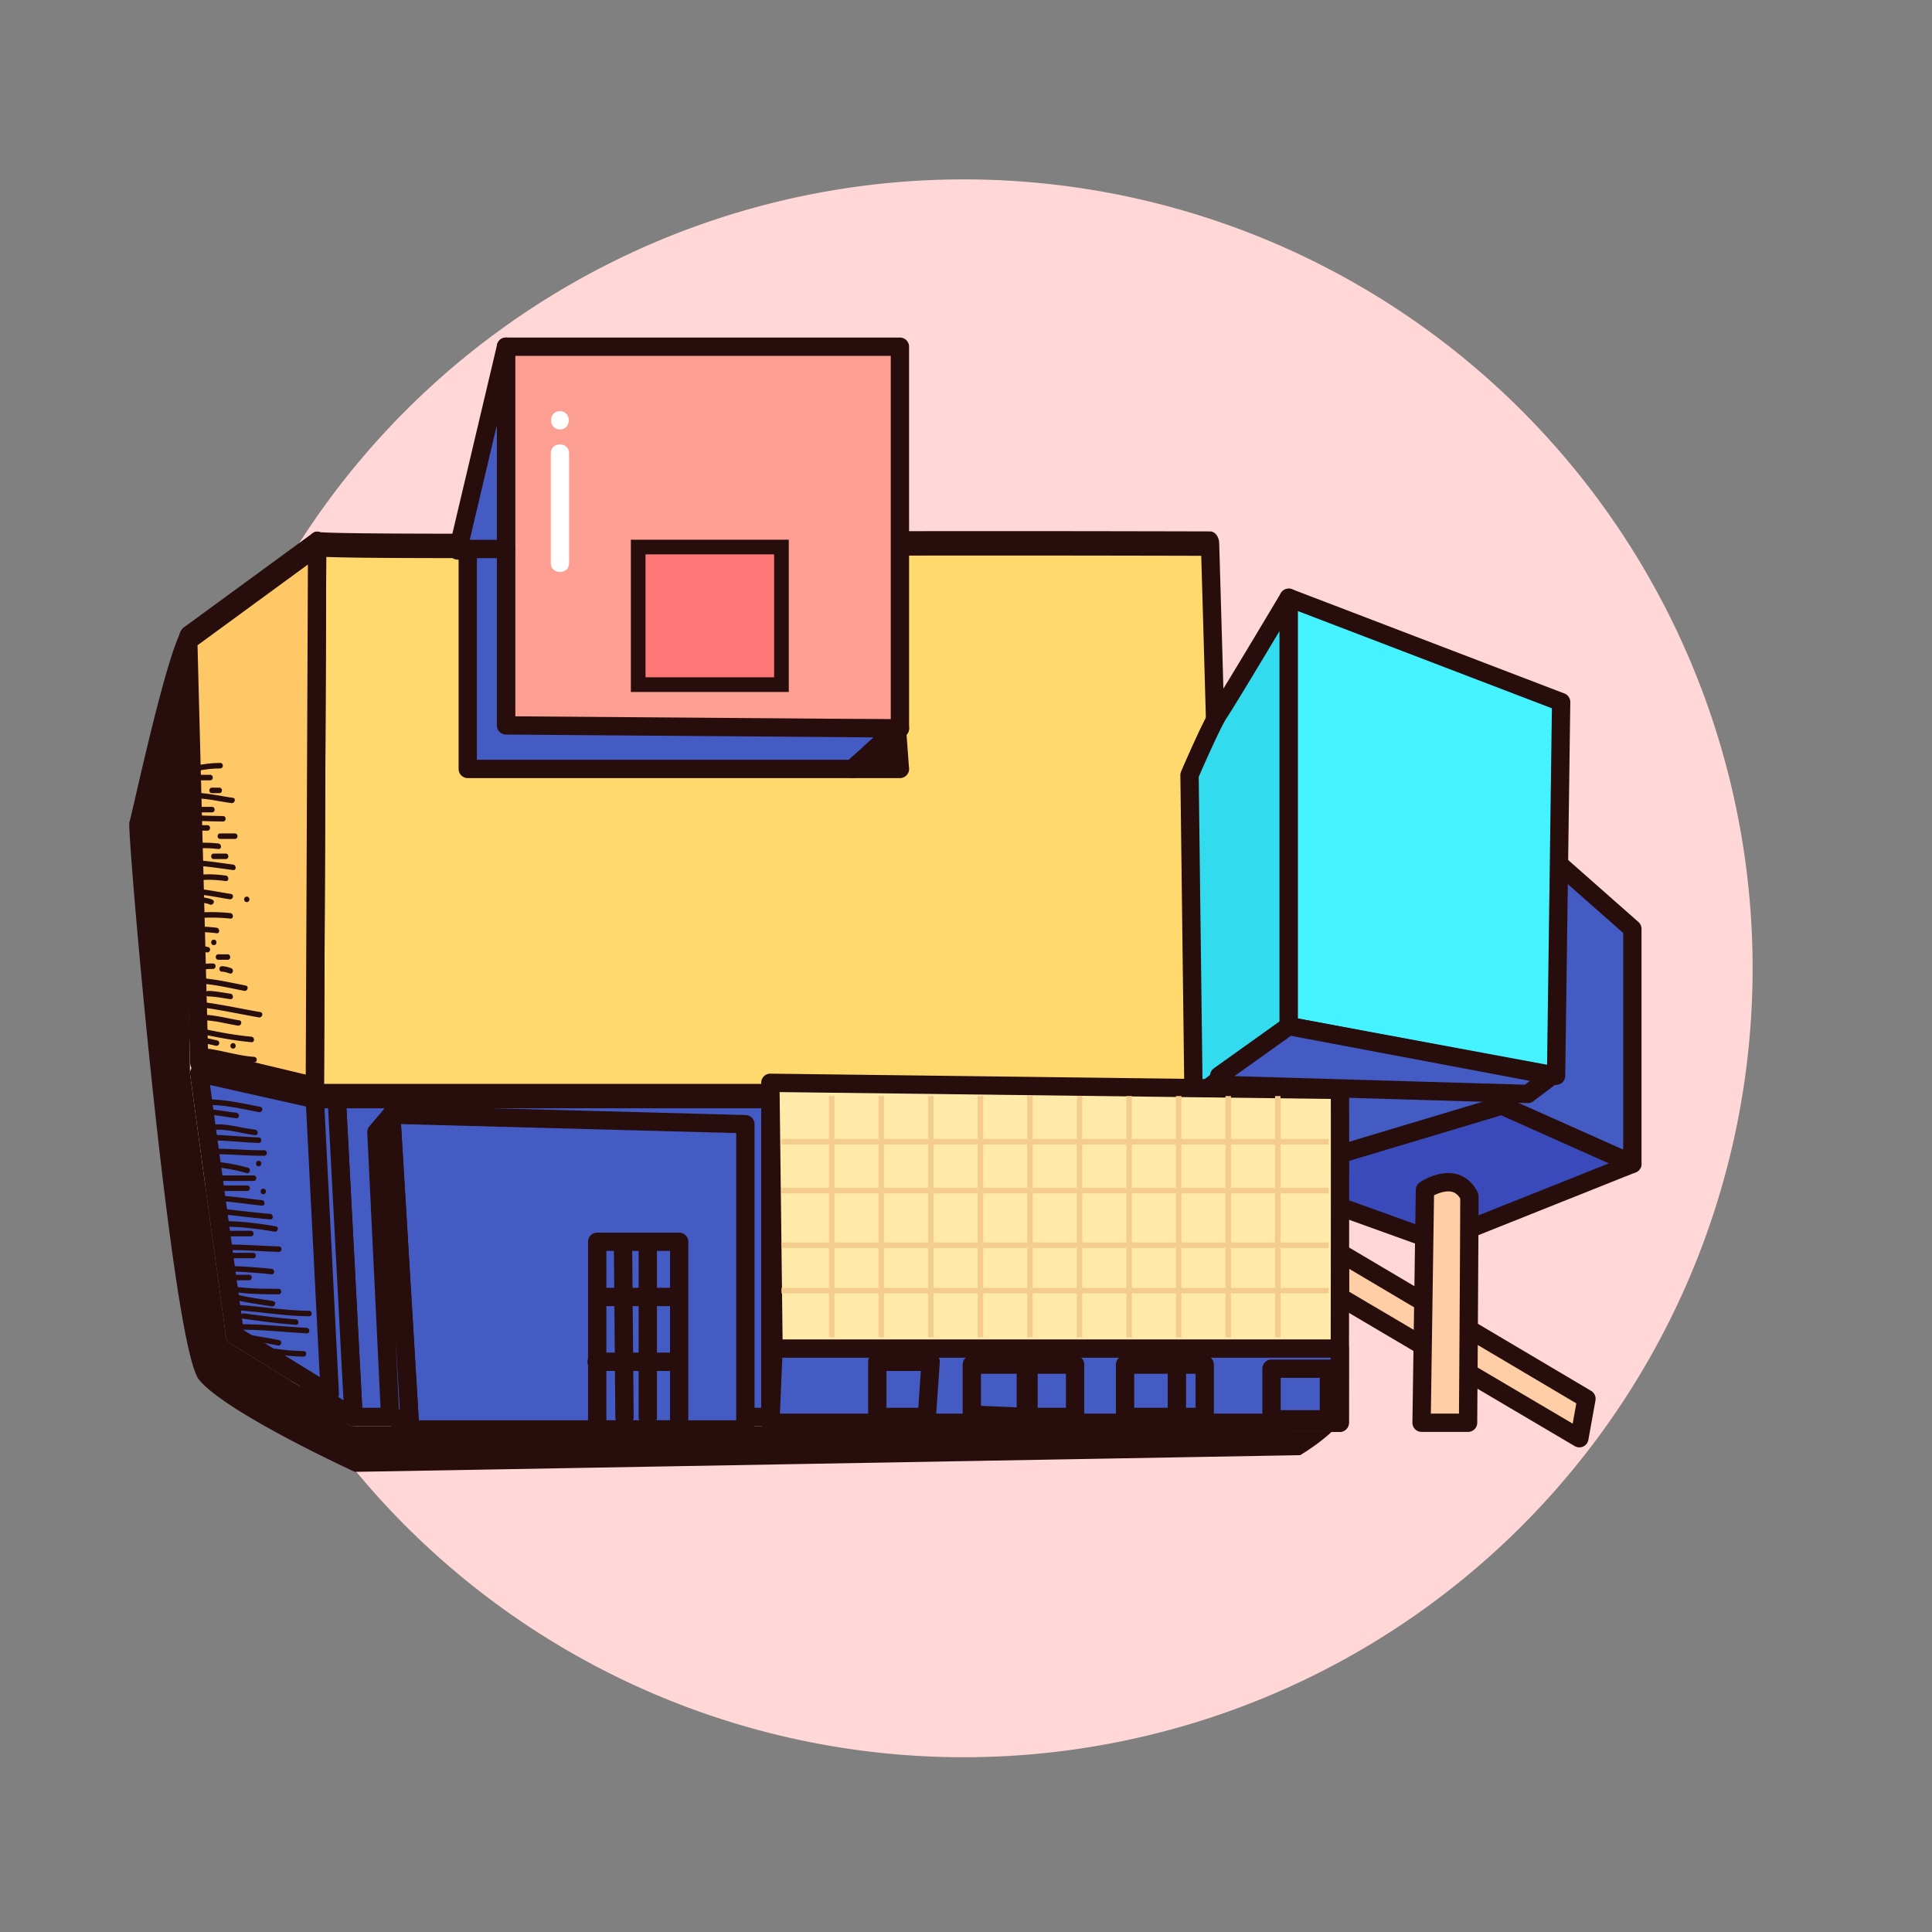 <?xml version="1.0" standalone="no"?><!DOCTYPE svg PUBLIC "-//W3C//DTD SVG 1.1//EN" "http://www.w3.org/Graphics/SVG/1.1/DTD/svg11.dtd"><svg t="1651220197107" class="icon" viewBox="0 0 1024 1024" version="1.1" xmlns="http://www.w3.org/2000/svg" p-id="2296" xmlns:xlink="http://www.w3.org/1999/xlink" width="64" height="64"><rect x="0" y="0" width="1024" height="1024" fill="#808080" stroke="none"/><defs><style type="text/css">@font-face { font-family: "Leelawadee UI Web"; src: url("https://static2.sharepointonline.com/files/fabric/assets/fonts/leelawadeeui-thai/leelawadeeui-light.woff2") format("woff2"), url("https://static2.sharepointonline.com/files/fabric/assets/fonts/leelawadeeui-thai/leelawadeeui-light.woff") format("woff"); font-weight: 100; font-style: normal; font-display: swap; }
@font-face { font-family: "Leelawadee UI Web"; src: url("https://static2.sharepointonline.com/files/fabric/assets/fonts/leelawadeeui-thai/leelawadeeui-semilight.woff2") format("woff2"), url("https://static2.sharepointonline.com/files/fabric/assets/fonts/leelawadeeui-thai/leelawadeeui-semilight.woff") format("woff"); font-weight: 300; font-style: normal; font-display: swap; }
@font-face { font-family: "Leelawadee UI Web"; src: url("https://static2.sharepointonline.com/files/fabric/assets/fonts/leelawadeeui-thai/leelawadeeui-regular.woff2") format("woff2"), url("https://static2.sharepointonline.com/files/fabric/assets/fonts/leelawadeeui-thai/leelawadeeui-regular.woff") format("woff"); font-weight: 400; font-style: normal; font-display: swap; }
@font-face { font-family: "Leelawadee UI Web"; src: url("https://static2.sharepointonline.com/files/fabric/assets/fonts/leelawadeeui-thai/leelawadeeui-semibold.woff2") format("woff2"), url("https://static2.sharepointonline.com/files/fabric/assets/fonts/leelawadeeui-thai/leelawadeeui-semibold.woff") format("woff"); font-weight: 600; font-style: normal; font-display: swap; }
@font-face { font-family: "Leelawadee UI Web"; src: url("https://static2.sharepointonline.com/files/fabric/assets/fonts/leelawadeeui-thai/leelawadeeui-bold.woff2") format("woff2"), url("https://static2.sharepointonline.com/files/fabric/assets/fonts/leelawadeeui-thai/leelawadeeui-bold.woff") format("woff"); font-weight: 700; font-style: normal; font-display: swap; }
@font-face { font-family: "Segoe UI Web (Arabic)"; src: url("https://static2.sharepointonline.com/files/fabric/assets/fonts/segoeui-arabic/segoeui-light.woff2") format("woff2"), url("https://static2.sharepointonline.com/files/fabric/assets/fonts/segoeui-arabic/segoeui-light.woff") format("woff"); font-weight: 100; font-style: normal; font-display: swap; }
@font-face { font-family: "Segoe UI Web (Arabic)"; src: url("https://static2.sharepointonline.com/files/fabric/assets/fonts/segoeui-arabic/segoeui-semilight.woff2") format("woff2"), url("https://static2.sharepointonline.com/files/fabric/assets/fonts/segoeui-arabic/segoeui-semilight.woff") format("woff"); font-weight: 300; font-style: normal; font-display: swap; }
@font-face { font-family: "Segoe UI Web (Arabic)"; src: url("https://static2.sharepointonline.com/files/fabric/assets/fonts/segoeui-arabic/segoeui-regular.woff2") format("woff2"), url("https://static2.sharepointonline.com/files/fabric/assets/fonts/segoeui-arabic/segoeui-regular.woff") format("woff"); font-weight: 400; font-style: normal; font-display: swap; }
@font-face { font-family: "Segoe UI Web (Arabic)"; src: url("https://static2.sharepointonline.com/files/fabric/assets/fonts/segoeui-arabic/segoeui-semibold.woff2") format("woff2"), url("https://static2.sharepointonline.com/files/fabric/assets/fonts/segoeui-arabic/segoeui-semibold.woff") format("woff"); font-weight: 600; font-style: normal; font-display: swap; }
@font-face { font-family: "Segoe UI Web (Arabic)"; src: url("https://static2.sharepointonline.com/files/fabric/assets/fonts/segoeui-arabic/segoeui-bold.woff2") format("woff2"), url("https://static2.sharepointonline.com/files/fabric/assets/fonts/segoeui-arabic/segoeui-bold.woff") format("woff"); font-weight: 700; font-style: normal; font-display: swap; }
@font-face { font-family: "Segoe UI Web (Cyrillic)"; src: url("https://static2.sharepointonline.com/files/fabric/assets/fonts/segoeui-cyrillic/segoeui-light.woff2") format("woff2"), url("https://static2.sharepointonline.com/files/fabric/assets/fonts/segoeui-cyrillic/segoeui-light.woff") format("woff"); font-weight: 100; font-style: normal; font-display: swap; }
@font-face { font-family: "Segoe UI Web (Cyrillic)"; src: url("https://static2.sharepointonline.com/files/fabric/assets/fonts/segoeui-cyrillic/segoeui-semilight.woff2") format("woff2"), url("https://static2.sharepointonline.com/files/fabric/assets/fonts/segoeui-cyrillic/segoeui-semilight.woff") format("woff"); font-weight: 300; font-style: normal; font-display: swap; }
@font-face { font-family: "Segoe UI Web (Cyrillic)"; src: url("https://static2.sharepointonline.com/files/fabric/assets/fonts/segoeui-cyrillic/segoeui-regular.woff2") format("woff2"), url("https://static2.sharepointonline.com/files/fabric/assets/fonts/segoeui-cyrillic/segoeui-regular.woff") format("woff"); font-weight: 400; font-style: normal; font-display: swap; }
@font-face { font-family: "Segoe UI Web (Cyrillic)"; src: url("https://static2.sharepointonline.com/files/fabric/assets/fonts/segoeui-cyrillic/segoeui-semibold.woff2") format("woff2"), url("https://static2.sharepointonline.com/files/fabric/assets/fonts/segoeui-cyrillic/segoeui-semibold.woff") format("woff"); font-weight: 600; font-style: normal; font-display: swap; }
@font-face { font-family: "Segoe UI Web (Cyrillic)"; src: url("https://static2.sharepointonline.com/files/fabric/assets/fonts/segoeui-cyrillic/segoeui-bold.woff2") format("woff2"), url("https://static2.sharepointonline.com/files/fabric/assets/fonts/segoeui-cyrillic/segoeui-bold.woff") format("woff"); font-weight: 700; font-style: normal; font-display: swap; }
@font-face { font-family: "Segoe UI Web (East European)"; src: url("https://static2.sharepointonline.com/files/fabric/assets/fonts/segoeui-easteuropean/segoeui-light.woff2") format("woff2"), url("https://static2.sharepointonline.com/files/fabric/assets/fonts/segoeui-easteuropean/segoeui-light.woff") format("woff"); font-weight: 100; font-style: normal; font-display: swap; }
@font-face { font-family: "Segoe UI Web (East European)"; src: url("https://static2.sharepointonline.com/files/fabric/assets/fonts/segoeui-easteuropean/segoeui-semilight.woff2") format("woff2"), url("https://static2.sharepointonline.com/files/fabric/assets/fonts/segoeui-easteuropean/segoeui-semilight.woff") format("woff"); font-weight: 300; font-style: normal; font-display: swap; }
@font-face { font-family: "Segoe UI Web (East European)"; src: url("https://static2.sharepointonline.com/files/fabric/assets/fonts/segoeui-easteuropean/segoeui-regular.woff2") format("woff2"), url("https://static2.sharepointonline.com/files/fabric/assets/fonts/segoeui-easteuropean/segoeui-regular.woff") format("woff"); font-weight: 400; font-style: normal; font-display: swap; }
@font-face { font-family: "Segoe UI Web (East European)"; src: url("https://static2.sharepointonline.com/files/fabric/assets/fonts/segoeui-easteuropean/segoeui-semibold.woff2") format("woff2"), url("https://static2.sharepointonline.com/files/fabric/assets/fonts/segoeui-easteuropean/segoeui-semibold.woff") format("woff"); font-weight: 600; font-style: normal; font-display: swap; }
@font-face { font-family: "Segoe UI Web (East European)"; src: url("https://static2.sharepointonline.com/files/fabric/assets/fonts/segoeui-easteuropean/segoeui-bold.woff2") format("woff2"), url("https://static2.sharepointonline.com/files/fabric/assets/fonts/segoeui-easteuropean/segoeui-bold.woff") format("woff"); font-weight: 700; font-style: normal; font-display: swap; }
@font-face { font-family: "Segoe UI Web (Greek)"; src: url("https://static2.sharepointonline.com/files/fabric/assets/fonts/segoeui-greek/segoeui-light.woff2") format("woff2"), url("https://static2.sharepointonline.com/files/fabric/assets/fonts/segoeui-greek/segoeui-light.woff") format("woff"); font-weight: 100; font-style: normal; font-display: swap; }
@font-face { font-family: "Segoe UI Web (Greek)"; src: url("https://static2.sharepointonline.com/files/fabric/assets/fonts/segoeui-greek/segoeui-semilight.woff2") format("woff2"), url("https://static2.sharepointonline.com/files/fabric/assets/fonts/segoeui-greek/segoeui-semilight.woff") format("woff"); font-weight: 300; font-style: normal; font-display: swap; }
@font-face { font-family: "Segoe UI Web (Greek)"; src: url("https://static2.sharepointonline.com/files/fabric/assets/fonts/segoeui-greek/segoeui-regular.woff2") format("woff2"), url("https://static2.sharepointonline.com/files/fabric/assets/fonts/segoeui-greek/segoeui-regular.woff") format("woff"); font-weight: 400; font-style: normal; font-display: swap; }
@font-face { font-family: "Segoe UI Web (Greek)"; src: url("https://static2.sharepointonline.com/files/fabric/assets/fonts/segoeui-greek/segoeui-semibold.woff2") format("woff2"), url("https://static2.sharepointonline.com/files/fabric/assets/fonts/segoeui-greek/segoeui-semibold.woff") format("woff"); font-weight: 600; font-style: normal; font-display: swap; }
@font-face { font-family: "Segoe UI Web (Greek)"; src: url("https://static2.sharepointonline.com/files/fabric/assets/fonts/segoeui-greek/segoeui-bold.woff2") format("woff2"), url("https://static2.sharepointonline.com/files/fabric/assets/fonts/segoeui-greek/segoeui-bold.woff") format("woff"); font-weight: 700; font-style: normal; font-display: swap; }
@font-face { font-family: "Segoe UI Web (Hebrew)"; src: url("https://static2.sharepointonline.com/files/fabric/assets/fonts/segoeui-hebrew/segoeui-light.woff2") format("woff2"), url("https://static2.sharepointonline.com/files/fabric/assets/fonts/segoeui-hebrew/segoeui-light.woff") format("woff"); font-weight: 100; font-style: normal; font-display: swap; }
@font-face { font-family: "Segoe UI Web (Hebrew)"; src: url("https://static2.sharepointonline.com/files/fabric/assets/fonts/segoeui-hebrew/segoeui-semilight.woff2") format("woff2"), url("https://static2.sharepointonline.com/files/fabric/assets/fonts/segoeui-hebrew/segoeui-semilight.woff") format("woff"); font-weight: 300; font-style: normal; font-display: swap; }
@font-face { font-family: "Segoe UI Web (Hebrew)"; src: url("https://static2.sharepointonline.com/files/fabric/assets/fonts/segoeui-hebrew/segoeui-regular.woff2") format("woff2"), url("https://static2.sharepointonline.com/files/fabric/assets/fonts/segoeui-hebrew/segoeui-regular.woff") format("woff"); font-weight: 400; font-style: normal; font-display: swap; }
@font-face { font-family: "Segoe UI Web (Hebrew)"; src: url("https://static2.sharepointonline.com/files/fabric/assets/fonts/segoeui-hebrew/segoeui-semibold.woff2") format("woff2"), url("https://static2.sharepointonline.com/files/fabric/assets/fonts/segoeui-hebrew/segoeui-semibold.woff") format("woff"); font-weight: 600; font-style: normal; font-display: swap; }
@font-face { font-family: "Segoe UI Web (Hebrew)"; src: url("https://static2.sharepointonline.com/files/fabric/assets/fonts/segoeui-hebrew/segoeui-bold.woff2") format("woff2"), url("https://static2.sharepointonline.com/files/fabric/assets/fonts/segoeui-hebrew/segoeui-bold.woff") format("woff"); font-weight: 700; font-style: normal; font-display: swap; }
@font-face { font-family: "Segoe UI Web (Vietnamese)"; src: url("https://static2.sharepointonline.com/files/fabric/assets/fonts/segoeui-vietnamese/segoeui-light.woff2") format("woff2"), url("https://static2.sharepointonline.com/files/fabric/assets/fonts/segoeui-vietnamese/segoeui-light.woff") format("woff"); font-weight: 100; font-style: normal; font-display: swap; }
@font-face { font-family: "Segoe UI Web (Vietnamese)"; src: url("https://static2.sharepointonline.com/files/fabric/assets/fonts/segoeui-vietnamese/segoeui-semilight.woff2") format("woff2"), url("https://static2.sharepointonline.com/files/fabric/assets/fonts/segoeui-vietnamese/segoeui-semilight.woff") format("woff"); font-weight: 300; font-style: normal; font-display: swap; }
@font-face { font-family: "Segoe UI Web (Vietnamese)"; src: url("https://static2.sharepointonline.com/files/fabric/assets/fonts/segoeui-vietnamese/segoeui-regular.woff2") format("woff2"), url("https://static2.sharepointonline.com/files/fabric/assets/fonts/segoeui-vietnamese/segoeui-regular.woff") format("woff"); font-weight: 400; font-style: normal; font-display: swap; }
@font-face { font-family: "Segoe UI Web (Vietnamese)"; src: url("https://static2.sharepointonline.com/files/fabric/assets/fonts/segoeui-vietnamese/segoeui-semibold.woff2") format("woff2"), url("https://static2.sharepointonline.com/files/fabric/assets/fonts/segoeui-vietnamese/segoeui-semibold.woff") format("woff"); font-weight: 600; font-style: normal; font-display: swap; }
@font-face { font-family: "Segoe UI Web (Vietnamese)"; src: url("https://static2.sharepointonline.com/files/fabric/assets/fonts/segoeui-vietnamese/segoeui-bold.woff2") format("woff2"), url("https://static2.sharepointonline.com/files/fabric/assets/fonts/segoeui-vietnamese/segoeui-bold.woff") format("woff"); font-weight: 700; font-style: normal; font-display: swap; }
@font-face { font-family: "Segoe UI Web (West European)"; src: local("Segoe UI Light"), url("https://static2.sharepointonline.com/files/fabric/assets/fonts/segoeui-westeuropean/segoeui-light.woff2") format("woff2"), url("https://static2.sharepointonline.com/files/fabric/assets/fonts/segoeui-westeuropean/segoeui-light.woff") format("woff"); font-weight: 100; font-style: normal; font-display: swap; }
@font-face { font-family: "Segoe UI Web (West European)"; src: local("Segoe UI SemiLight"), url("https://static2.sharepointonline.com/files/fabric/assets/fonts/segoeui-westeuropean/segoeui-semilight.woff2") format("woff2"), url("https://static2.sharepointonline.com/files/fabric/assets/fonts/segoeui-westeuropean/segoeui-semilight.woff") format("woff"); font-weight: 300; font-style: normal; font-display: swap; }
@font-face { font-family: "Segoe UI Web (West European)"; src: local("Segoe UI"), url("https://static2.sharepointonline.com/files/fabric/assets/fonts/segoeui-westeuropean/segoeui-regular.woff2") format("woff2"), url("https://static2.sharepointonline.com/files/fabric/assets/fonts/segoeui-westeuropean/segoeui-regular.woff") format("woff"); font-weight: 400; font-style: normal; font-display: swap; }
@font-face { font-family: "Segoe UI Web (West European)"; src: local("Segoe UI SemiBold"), url("https://static2.sharepointonline.com/files/fabric/assets/fonts/segoeui-westeuropean/segoeui-semibold.woff2") format("woff2"), url("https://static2.sharepointonline.com/files/fabric/assets/fonts/segoeui-westeuropean/segoeui-semibold.woff") format("woff"); font-weight: 600; font-style: normal; font-display: swap; }
@font-face { font-family: "Segoe UI Web (West European)"; src: local("Segoe UI Bold"), url("https://static2.sharepointonline.com/files/fabric/assets/fonts/segoeui-westeuropean/segoeui-bold.woff2") format("woff2"), url("https://static2.sharepointonline.com/files/fabric/assets/fonts/segoeui-westeuropean/segoeui-bold.woff") format("woff"); font-weight: 700; font-style: normal; font-display: swap; }
@font-face { src: url("https://static2.sharepointonline.com/files/fabric/assets/fonts/selawik/selawik-light.woff2") format("woff2"), url("https://static2.sharepointonline.com/files/fabric/assets/fonts/selawik/selawik-light.woff") format("woff"); font-weight: 100; font-style: normal; font-display: swap; }
@font-face { src: url("https://static2.sharepointonline.com/files/fabric/assets/fonts/selawik/selawik-semilight.woff2") format("woff2"), url("https://static2.sharepointonline.com/files/fabric/assets/fonts/selawik/selawik-semilight.woff") format("woff"); font-weight: 300; font-style: normal; font-display: swap; }
@font-face { src: url("https://static2.sharepointonline.com/files/fabric/assets/fonts/selawik/selawik-regular.woff2") format("woff2"), url("https://static2.sharepointonline.com/files/fabric/assets/fonts/selawik/selawik-regular.woff") format("woff"); font-weight: 400; font-style: normal; font-display: swap; }
@font-face { src: url("https://static2.sharepointonline.com/files/fabric/assets/fonts/selawik/selawik-semibold.woff2") format("woff2"), url("https://static2.sharepointonline.com/files/fabric/assets/fonts/selawik/selawik-semibold.woff") format("woff"); font-weight: 600; font-style: normal; font-display: swap; }
@font-face { src: url("https://static2.sharepointonline.com/files/fabric/assets/fonts/selawik/selawik-bold.woff2") format("woff2"), url("https://static2.sharepointonline.com/files/fabric/assets/fonts/selawik/selawik-bold.woff") format("woff"); font-weight: 700; font-style: normal; font-display: swap; }
@font-face { font-family: "Segoe UI Web (Armenian)"; src: url("https://static2.sharepointonline.com/files/fabric/assets/fonts/segoeui-armenian/segoeui-light.woff2") format("woff2"), url("https://static2.sharepointonline.com/files/fabric/assets/fonts/segoeui-armenian/segoeui-light.woff") format("woff"); font-weight: 100; font-style: normal; font-display: swap; }
@font-face { font-family: "Segoe UI Web (Armenian)"; src: url("https://static2.sharepointonline.com/files/fabric/assets/fonts/segoeui-armenian/segoeui-semilight.woff2") format("woff2"), url("https://static2.sharepointonline.com/files/fabric/assets/fonts/segoeui-armenian/segoeui-semilight.woff") format("woff"); font-weight: 300; font-style: normal; font-display: swap; }
@font-face { font-family: "Segoe UI Web (Armenian)"; src: url("https://static2.sharepointonline.com/files/fabric/assets/fonts/segoeui-armenian/segoeui-regular.woff2") format("woff2"), url("https://static2.sharepointonline.com/files/fabric/assets/fonts/segoeui-armenian/segoeui-regular.woff") format("woff"); font-weight: 400; font-style: normal; font-display: swap; }
@font-face { font-family: "Segoe UI Web (Armenian)"; src: url("https://static2.sharepointonline.com/files/fabric/assets/fonts/segoeui-armenian/segoeui-semibold.woff2") format("woff2"), url("https://static2.sharepointonline.com/files/fabric/assets/fonts/segoeui-armenian/segoeui-semibold.woff") format("woff"); font-weight: 600; font-style: normal; font-display: swap; }
@font-face { font-family: "Segoe UI Web (Armenian)"; src: url("https://static2.sharepointonline.com/files/fabric/assets/fonts/segoeui-armenian/segoeui-bold.woff2") format("woff2"), url("https://static2.sharepointonline.com/files/fabric/assets/fonts/segoeui-armenian/segoeui-bold.woff") format("woff"); font-weight: 700; font-style: normal; font-display: swap; }
@font-face { font-family: "Segoe UI Web (Georgian)"; src: url("https://static2.sharepointonline.com/files/fabric/assets/fonts/segoeui-georgian/segoeui-light.woff2") format("woff2"), url("https://static2.sharepointonline.com/files/fabric/assets/fonts/segoeui-georgian/segoeui-light.woff") format("woff"); font-weight: 100; font-style: normal; font-display: swap; }
@font-face { font-family: "Segoe UI Web (Georgian)"; src: url("https://static2.sharepointonline.com/files/fabric/assets/fonts/segoeui-georgian/segoeui-semilight.woff2") format("woff2"), url("https://static2.sharepointonline.com/files/fabric/assets/fonts/segoeui-georgian/segoeui-semilight.woff") format("woff"); font-weight: 300; font-style: normal; font-display: swap; }
@font-face { font-family: "Segoe UI Web (Georgian)"; src: url("https://static2.sharepointonline.com/files/fabric/assets/fonts/segoeui-georgian/segoeui-regular.woff2") format("woff2"), url("https://static2.sharepointonline.com/files/fabric/assets/fonts/segoeui-georgian/segoeui-regular.woff") format("woff"); font-weight: 400; font-style: normal; font-display: swap; }
@font-face { font-family: "Segoe UI Web (Georgian)"; src: url("https://static2.sharepointonline.com/files/fabric/assets/fonts/segoeui-georgian/segoeui-semibold.woff2") format("woff2"), url("https://static2.sharepointonline.com/files/fabric/assets/fonts/segoeui-georgian/segoeui-semibold.woff") format("woff"); font-weight: 600; font-style: normal; font-display: swap; }
@font-face { font-family: "Segoe UI Web (Georgian)"; src: url("https://static2.sharepointonline.com/files/fabric/assets/fonts/segoeui-georgian/segoeui-bold.woff2") format("woff2"), url("https://static2.sharepointonline.com/files/fabric/assets/fonts/segoeui-georgian/segoeui-bold.woff") format("woff"); font-weight: 700; font-style: normal; font-display: swap; }
@font-face { font-family: "Leelawadee UI Web"; src: url("https://static2.sharepointonline.com/files/fabric/assets/fonts/leelawadeeui-thai/leelawadeeui-semilight.woff2") format("woff2"), url("https://static2.sharepointonline.com/files/fabric/assets/fonts/leelawadeeui-thai/leelawadeeui-semilight.woff") format("woff"); font-weight: 100; font-style: normal; font-display: swap; }
@font-face { font-family: "Leelawadee UI Web"; src: url("https://static2.sharepointonline.com/files/fabric/assets/fonts/leelawadeeui-thai/leelawadeeui-bold.woff2") format("woff2"), url("https://static2.sharepointonline.com/files/fabric/assets/fonts/leelawadeeui-thai/leelawadeeui-bold.woff") format("woff"); font-weight: 600; font-style: normal; font-display: swap; }
@font-face { font-family: feedback-iconfont; src: url("//at.alicdn.com/t/font_1031158_u69w8yhxdu.woff2?t=1630033759944") format("woff2"), url("//at.alicdn.com/t/font_1031158_u69w8yhxdu.woff?t=1630033759944") format("woff"), url("//at.alicdn.com/t/font_1031158_u69w8yhxdu.ttf?t=1630033759944") format("truetype"); }
@font-face { font-family: FabricMDL2Icons; src: url("fabric-icons.woff") format("woff"); }
</style></defs><path d="M510.777 513.223m-418.146 0a418.146 418.146 0 1 0 836.292 0 418.146 418.146 0 1 0-836.292 0Z" fill="#FFD7D7" p-id="2297"></path><path d="M327.375 296.727c7.937 0 14.56-6.623 14.56-14.56s-6.623-14.56-14.56-14.56-14.56 6.623-14.56 14.56 6.623 14.56 14.56 14.56z" fill="#280D0D" p-id="2298"></path><path d="M168.094 288.237c0 2.2 242.144 0.544 277.826 0 35.682-0.543 195.425-0.108 195.425-0.108s4.88 164.407 4.88 184.763V580.94H166.868l1.226-292.703z" fill="#FFD96E" p-id="2299"></path><path d="M646.225 587.411H166.868c-1.292 0-2.53-0.687-3.441-1.908-0.911-1.223-1.419-2.877-1.412-4.6l1.227-292.703c0.015-3.56 2.184-6.435 4.853-6.435 0.455-0.028 0.922 0.088 1.351 0.253 2.674 0.34 16.78 0.857 77.705 0.857 75.652 0 177.68-0.789 198.715-1.111 11.908-0.181 38.806-0.273 79.948-0.273 54.276 0 114.936 0.164 115.542 0.167 2.602 0.007 4.736 2.749 4.84 6.215 0.199 6.719 4.884 164.767 4.884 185.019V580.94c-0.002 3.574-2.175 6.471-4.855 6.471zM171.748 574.47h469.623V472.892c0-17.755-3.806-148.14-4.692-178.304a48560.25 48560.25 0 0 0-110.866-0.153c-41.104 0-67.966 0.092-79.837 0.273-21.051 0.32-123.14 1.111-198.826 1.111-24.157 0-43.112-0.083-56.339-0.245-7.328-0.089-12.975-0.207-16.784-0.345-0.388-0.015-0.757-0.028-1.108-0.043l-1.171 279.284z m0.224-290.125c0.613 1.083 0.976 2.431 0.976 3.892-0.001-1.584-0.4-2.889-0.976-3.892z" fill="#280D0D" p-id="2300"></path><path d="M178.519 582.558l8.863 168.438h220.922V582.558z" fill="#455BC4" p-id="2301"></path><path d="M408.304 755.849H187.382a4.854 4.854 0 0 1-4.847-4.598l-8.863-168.438a4.853 4.853 0 0 1 4.847-5.108h229.785a4.853 4.853 0 0 1 4.853 4.853v168.438a4.853 4.853 0 0 1-4.853 4.853z m-216.317-9.706h211.464V587.411H183.634l8.353 158.732z" fill="#280D0D" p-id="2302"></path><path d="M207.377 590.801l187.687 5.03v161.806H217.395z" fill="#455BC4" p-id="2303"></path><path d="M395.064 762.49H217.395c-2.567 0-4.69-2-4.844-4.562l-10.018-166.836a4.852 4.852 0 0 1 4.974-5.143l187.687 5.03a4.854 4.854 0 0 1 4.723 4.852v161.806a4.853 4.853 0 0 1-4.853 4.853z m-173.099-9.706h168.246V600.556l-177.672-4.762 9.426 156.99z" fill="#280D0D" p-id="2304"></path><path d="M199.505 600.08l7.872-9.279 10.018 166.836-10.684-8.361z" fill="#455BC4" p-id="2305"></path><path d="M217.396 762.49a4.849 4.849 0 0 1-2.991-1.031l-10.684-8.361a4.854 4.854 0 0 1-1.857-3.588l-7.206-149.197a4.858 4.858 0 0 1 1.147-3.374l7.872-9.279a4.853 4.853 0 1 1 8.545 2.849l9.992 166.391a4.853 4.853 0 0 1-4.798 5.589l-0.02 0.001z m-5.945-15.667l0.454 0.355-2.231-37.155 1.777 36.8z" fill="#280D0D" p-id="2306"></path><path d="M156.784 582.558l7.245 154.371 23.353 14.067-8.863-168.438z" fill="#455BC4" p-id="2307"></path><path d="M187.382 755.849a4.848 4.848 0 0 1-2.504-0.696l-23.354-14.066a4.852 4.852 0 0 1-2.344-3.93l-7.245-154.372a4.854 4.854 0 0 1 4.847-5.081h21.735a4.854 4.854 0 0 1 4.847 4.598l8.863 168.438a4.855 4.855 0 0 1-4.845 5.109z m-18.627-21.738l13.301 8.011-8.141-154.71h-12.044l6.884 146.699zM359.977 653.302H316.53a4.853 4.853 0 0 0-4.853 4.853v61.948c-0.191 0.521-0.312 1.078-0.312 1.665s0.121 1.144 0.312 1.665v34.204a4.853 4.853 0 0 0 4.853 4.853h43.447a4.853 4.853 0 0 0 4.853-4.853v-99.482a4.853 4.853 0 0 0-4.853-4.853z m-24.424 63.613l-0.214-24.642h3.147v24.642h-2.933z m-9.707 0h-4.464v-24.642h4.25l0.214 24.642z m22.346-24.642h6.931v24.642h-6.931v-24.642z m-9.706-9.706h-3.231l-0.17-19.559h3.401v19.559z m-2.849 44.054h2.849v24.375c0 0.633 0.13 1.234 0.35 1.788h-3.334a4.825 4.825 0 0 0 0.346-1.83l-0.211-24.333z m19.486-44.054h-6.931v-19.559h6.931v19.559z m-29.744-19.559l0.17 19.559h-4.166v-19.559h3.996z m-3.997 63.613h4.548l0.212 24.417c0.005 0.618 0.137 1.204 0.352 1.746h-5.112v-26.163z m26.46 26.163a4.83 4.83 0 0 0 0.35-1.788v-24.375h6.931v26.163h-7.281z" fill="#280D0D" p-id="2308"></path><path d="M437.797 751.707h-23.615a1.941 1.941 0 0 1-1.941-1.941v-27.998c0-1.072 0.869-1.941 1.941-1.941h23.615c1.072 0 1.941 0.869 1.941 1.941v27.998a1.94 1.94 0 0 1-1.941 1.941z m-21.673-3.883h19.732v-24.115h-19.732v24.115z" fill="#FF76C4" p-id="2309"></path><path d="M462.127 752.937c-0.038 0-0.077-0.001-0.115-0.003l-20.752-1.23a1.942 1.942 0 0 1-1.827-1.938v-27.998c0-1.072 0.869-1.941 1.941-1.941h20.752c1.072 0 1.941 0.869 1.941 1.941v29.228a1.943 1.943 0 0 1-1.94 1.941z m-18.811-5.001l16.87 1v-25.227h-16.87v24.227z" fill="#FF76C4" p-id="2310"></path><path d="M268.196 183.757h208.78v202.329h-208.78z" fill="#FC9F92" p-id="2311"></path><path d="M476.976 390.939h-208.78a4.853 4.853 0 0 1-4.853-4.853v-202.33a4.853 4.853 0 0 1 4.853-4.853h208.78a4.853 4.853 0 0 1 4.853 4.853v202.33a4.853 4.853 0 0 1-4.853 4.853z m-203.927-9.706h199.074V188.61H273.049v192.623z" fill="#280D0D" p-id="2312"></path><path d="M268.196 183.756l-25.553 108.029 25.553-0.809z" fill="#455BC4" p-id="2313"></path><path d="M242.642 296.638a4.854 4.854 0 0 1-4.722-5.97l25.553-108.029a4.853 4.853 0 0 1 9.576 1.117v107.22a4.853 4.853 0 0 1-4.699 4.851l-25.553 0.809c-0.052 0.002-0.104 0.002-0.155 0.002z m20.701-71.28l-14.518 61.376 14.518-0.46v-60.916z" fill="#280D0D" p-id="2314"></path><path d="M247.921 290.976v116.578H451.76l25.216-21.468-208.78-1.61v-93.5z" fill="#455BC4" p-id="2315"></path><path d="M451.76 412.407H247.921a4.853 4.853 0 0 1-4.853-4.853V290.976a4.853 4.853 0 0 1 4.853-4.853h20.275a4.853 4.853 0 0 1 4.853 4.853v88.684l203.965 1.573a4.853 4.853 0 0 1 3.108 8.548l-25.216 21.468a4.85 4.85 0 0 1-3.146 1.158z m-198.986-9.706h197.2l13.933-11.862-195.749-1.51a4.853 4.853 0 0 1-4.815-4.853V295.83h-10.569v106.871z" fill="#280D0D" p-id="2316"></path><path d="M475.374 386.086l1.602 21.468H451.76z" fill="#280D0D" p-id="2317"></path><path d="M476.996 412.407H451.76a4.854 4.854 0 0 1-3.265-8.444l23.613-21.468a4.852 4.852 0 0 1 8.105 3.23l1.569 21.023a4.852 4.852 0 0 1-4.786 5.659z m-12.683-9.706h7.434l-0.473-6.329-6.961 6.329z" fill="#280D0D" p-id="2318"></path><path d="M683.066 316.833s-32.895 55.137-36.842 60.844c-3.947 5.707-15.754 33.123-15.754 33.123l2.147 171.759 50.449-38.704V316.833z" fill="#32DBED" p-id="2319"></path><path d="M632.616 587.411a4.851 4.851 0 0 1-4.851-4.792l-2.146-171.759a4.833 4.833 0 0 1 0.396-1.98c1.228-2.852 12.116-28.032 16.22-33.964 3.048-4.408 25.316-41.547 36.665-60.569a4.854 4.854 0 0 1 9.021 2.487v227.021a4.855 4.855 0 0 1-1.899 3.851l-50.449 38.704a4.868 4.868 0 0 1-2.957 1.001z m2.721-175.638l2.012 161.038 40.864-31.35V334.405c-10.081 16.829-25.31 42.146-27.997 46.032-2.616 3.783-10.169 20.447-14.879 31.336z" fill="#280D0D" p-id="2320"></path><path d="M826.273 457.983l38.911 34.318v124.562l-69.23-30.892-91.599 30.892s-8.221-32.082-7.416-34.305c0.805-2.222 20.125-85.716 20.125-90.257s23.345-47.197 23.345-47.197l85.864 12.879z" fill="#455BC4" p-id="2321"></path><path d="M865.185 621.716a4.85 4.85 0 0 1-1.978-0.421l-67.499-30.12-89.802 30.286a4.853 4.853 0 0 1-6.252-3.394c-8.417-32.849-7.859-35.532-7.312-37.067 1.277-4.394 19.438-83.187 19.873-88.835 0.182-4.082 8.232-20.695 23.938-49.391a4.847 4.847 0 0 1 4.977-2.469l85.864 12.879a4.848 4.848 0 0 1 2.49 1.16l38.911 34.318a4.852 4.852 0 0 1 1.644 3.64v124.562a4.854 4.854 0 0 1-4.854 4.852z m-163.441-38.475c0.156 2.746 2.976 15.124 6.03 27.347l86.629-29.216a4.855 4.855 0 0 1 3.528 0.167l62.399 27.844V494.492l-36.193-31.922-81.093-12.163c-10.065 18.524-20.323 38.603-21.145 42.265-0.619 7.959-17.895 81.248-20.155 90.569z m-0.032 0.131a31.73 31.73 0 0 1-0.209 0.839 4.04 4.04 0 0 0 0.209-0.839z" fill="#280D0D" p-id="2322"></path><path d="M865.184 616.863l-103.47 41.292-57.359-20.646 5.736-25.778 85.863-25.76z" fill="#3A4ABA" p-id="2323"></path><path d="M761.714 663.008a4.84 4.84 0 0 1-1.644-0.287l-57.358-20.646a4.855 4.855 0 0 1-3.094-5.621l5.735-25.778a4.853 4.853 0 0 1 3.343-3.594l85.863-25.76a4.852 4.852 0 0 1 3.372 0.216l69.23 30.892a4.854 4.854 0 0 1-0.179 8.939l-103.471 41.292a4.803 4.803 0 0 1-1.797 0.347z m-51.693-28.618l51.604 18.575 91.091-36.352-57.094-25.476-81.412 24.425-4.189 18.828z" fill="#280D0D" p-id="2324"></path><path d="M710.242 687.42l126.855 74.869 3.757-20.931-130.612-77.363z" fill="#FFCEA6" p-id="2325"></path><path d="M837.098 767.142a4.86 4.86 0 0 1-2.467-0.673L707.774 691.6a4.854 4.854 0 0 1-2.387-4.18v-23.424a4.853 4.853 0 0 1 7.327-4.175l130.613 77.362a4.855 4.855 0 0 1 2.304 5.033l-3.757 20.931a4.854 4.854 0 0 1-4.776 3.995z m-122.003-82.493l118.459 69.913 1.929-10.745-120.388-71.306v12.138z" fill="#280D0D" p-id="2326"></path><path d="M755.252 630.698s16.339-11.126 23.549 3.317c0 22.796-0.692 120.067-0.692 120.067h-24.648l1.791-123.384z" fill="#FFCEA6" p-id="2327"></path><path d="M778.109 758.935h-24.648a4.852 4.852 0 0 1-4.852-4.923l1.791-123.384a4.85 4.85 0 0 1 2.121-3.941c0.741-0.505 7.464-4.933 15.076-4.933 6.775 0 12.297 3.584 15.546 10.093 0.336 0.673 0.512 1.416 0.512 2.168 0 22.552-0.685 119.128-0.691 120.102a4.856 4.856 0 0 1-4.855 4.818z m-19.724-9.706h14.905c0.137-19.526 0.637-92.639 0.657-113.984-1.559-2.608-3.552-3.785-6.351-3.785-2.672 0-5.56 1.1-7.532 2.074l-1.679 115.695z" fill="#280D0D" p-id="2328"></path><path d="M408.304 573.909l2.122 177.087 299.665 3.086s0.274-165.083 0.084-176.416l-301.871-3.757z" fill="#FFEAA9" p-id="2329"></path><path d="M710.091 758.935h-0.05l-299.665-3.086a4.854 4.854 0 0 1-4.803-4.795l-2.122-177.086c-0.016-1.308 0.497-2.566 1.422-3.491s2.133-1.437 3.492-1.42l301.871 3.757a4.854 4.854 0 0 1 4.792 4.772c0.188 11.248-0.072 169.763-0.083 176.505a4.856 4.856 0 0 1-1.442 3.444 4.862 4.862 0 0 1-3.412 1.4z m-294.869-12.744l290.023 2.987c0.04-25.266 0.214-140.52 0.111-166.719l-292.14-3.636 2.006 167.368z" fill="#280D0D" p-id="2330"></path><path d="M409.992 714.766h300.099v39.316H408.304z" fill="#455BC4" p-id="2331"></path><path d="M710.091 758.935H408.304a4.85 4.85 0 0 1-4.848-5.061l1.688-39.316a4.853 4.853 0 0 1 4.849-4.645h300.099a4.854 4.854 0 0 1 4.854 4.853v39.316a4.856 4.856 0 0 1-4.855 4.853z m-296.721-9.706h291.868v-29.61H414.641l-1.271 29.61z" fill="#280D0D" p-id="2332"></path><path d="M491.244 755.849H464.99a4.853 4.853 0 0 1-4.853-4.853v-29.228a4.853 4.853 0 0 1 4.853-4.853h28.266a4.855 4.855 0 0 1 4.842 5.187l-2.012 29.228a4.855 4.855 0 0 1-4.842 4.519z m-21.401-9.706h16.87l1.344-19.521h-18.214v19.521zM543.705 755.849a4.81 4.81 0 0 1-0.208-0.004l-28.624-1.23a4.853 4.853 0 0 1-4.645-4.849v-26.477a4.853 4.853 0 0 1 4.853-4.853h28.624a4.854 4.854 0 0 1 4.854 4.853v27.707a4.854 4.854 0 0 1-4.854 4.853z m-23.77-10.732l18.917 0.812v-17.787h-18.917v16.975z" fill="#280D0D" p-id="2333"></path><path d="M569.824 755.849h-24.688a4.854 4.854 0 0 1-4.854-4.853v-27.707a4.854 4.854 0 0 1 4.854-4.853h24.688a4.854 4.854 0 0 1 4.854 4.853v27.707a4.854 4.854 0 0 1-4.854 4.853z m-19.835-9.706h14.981v-18h-14.981v18zM623.771 755.849H596.3a4.854 4.854 0 0 1-4.854-4.853v-27.707a4.854 4.854 0 0 1 4.854-4.853h27.471a4.854 4.854 0 0 1 4.854 4.853v27.707a4.854 4.854 0 0 1-4.854 4.853z m-22.617-9.706h17.764v-18h-17.764v18z" fill="#280D0D" p-id="2334"></path><path d="M623.772 723.289h14.749v27.707h-14.749z" fill="#455BC4" p-id="2335"></path><path d="M638.521 755.849h-14.749a4.854 4.854 0 0 1-4.854-4.853v-27.707a4.854 4.854 0 0 1 4.854-4.853h14.749a4.854 4.854 0 0 1 4.854 4.853v27.707a4.855 4.855 0 0 1-4.854 4.853z m-9.896-9.706h5.042v-18h-5.042v18zM704.355 757.124h-30.413a4.854 4.854 0 0 1-4.854-4.853v-26.835a4.854 4.854 0 0 1 4.854-4.853h30.413a4.854 4.854 0 0 1 4.854 4.853v26.835a4.854 4.854 0 0 1-4.854 4.853z m-25.559-9.707h20.706v-17.129h-20.706v17.129z" fill="#280D0D" p-id="2336"></path><path d="M168.094 288.237L99.737 338.24l5.824 224.376 61.307 14.664z" fill="#FFC866" p-id="2337"></path><path d="M166.868 583.751c-0.285 0-0.572-0.033-0.857-0.101l-61.307-14.664c-2.25-0.539-3.914-3.099-3.993-6.145l-5.824-224.375c-0.063-2.441 0.91-4.723 2.516-5.897l68.357-50.004c1.509-1.103 3.341-1.057 4.818 0.113 1.478 1.173 2.379 3.303 2.369 5.596l-1.227 289.043c-0.008 1.911-0.648 3.717-1.75 4.939-0.877 0.974-1.977 1.495-3.102 1.495z m-56.593-26.581l51.772 12.384 1.147-270.351-58.504 42.796 5.585 215.171z" fill="#280D0D" p-id="2338"></path><path d="M105.561 568.815l19.029 139.081 50.209 30.957-7.931-156.295z" fill="#455BC4" p-id="2339"></path><path d="M174.799 743.706a4.848 4.848 0 0 1-2.547-0.722l-50.209-30.957a4.855 4.855 0 0 1-2.262-3.473l-19.029-139.081a4.852 4.852 0 0 1 5.87-5.393l61.307 13.743a4.855 4.855 0 0 1 3.786 4.49l7.932 156.295a4.852 4.852 0 0 1-4.848 5.098z m-45.712-38.738l40.397 24.907-7.277-143.387-50.892-11.409 17.772 129.889z" fill="#280D0D" p-id="2340"></path><path d="M410.376 755.849a4.853 4.853 0 0 1-1.016-0.123 4.835 4.835 0 0 1-1.056 0.123H187.382a4.854 4.854 0 0 1-4.847-4.598s-3.711-9.139-5.263-8.221a4.856 4.856 0 0 1-5.02-0.046l-50.209-30.957a4.855 4.855 0 0 1-2.262-3.473l-19.029-139.081c-0.018-0.133-0.023-0.266-0.03-0.399-0.002-0.031-0.01-0.06-0.011-0.091l-3.308-236.415c-8.43 9.183-27.743 100.856-28.834 103.187-1.456 3.11 22.249 277.929 36.992 295.624 14.744 17.695 82.468 48.716 82.468 48.716l20.421-0.324 480.699-8.504s9.771-5.823 16.643-12.376l-295.416-3.042z" fill="#280D0D" p-id="2341"></path><path d="M824.753 570.152l2.684-198.063-144.371-55.256v227.021z" fill="#45F2FF" p-id="2342"></path><path d="M824.754 575.005c-0.295 0-0.591-0.027-0.886-0.082L682.18 548.625a4.853 4.853 0 0 1-3.968-4.771V316.833a4.854 4.854 0 0 1 6.588-4.533l144.37 55.256a4.852 4.852 0 0 1 3.118 4.599l-2.683 198.063a4.858 4.858 0 0 1-1.775 3.687 4.847 4.847 0 0 1-3.076 1.1zM687.92 539.819l132.06 24.511 2.559-188.919-134.619-51.524v215.932z" fill="#280D0D" p-id="2343"></path><path d="M822.607 570.152l-12.881 9.661-163.502-4.83v-4.831l36.842-26.298z" fill="#455BC4" p-id="2344"></path><path d="M809.727 584.666c-0.048 0-0.096 0-0.144-0.002l-163.502-4.831a4.854 4.854 0 0 1-4.71-4.851v-4.83c0-1.568 0.758-3.039 2.034-3.95l36.842-26.298a4.846 4.846 0 0 1 3.718-0.819l139.54 26.298a4.85 4.85 0 0 1 3.828 3.669 4.85 4.85 0 0 1-1.814 4.982l-12.88 9.661a4.854 4.854 0 0 1-2.912 0.971zM654.28 570.365l153.893 4.546 2.707-2.031-126.679-23.874-29.921 21.359z" fill="#280D0D" p-id="2345"></path><path d="M338.253 289.937h75.93v72.929h-75.93z" fill="#FF7878" p-id="2346"></path><path d="M418.065 366.748h-83.694v-80.693h83.694v80.693z m-75.93-7.764H410.3V293.82h-68.165v65.164z" fill="#280D0D" p-id="2347"></path><path d="M414.187 603.685H704.22v2.912H414.187zM414.187 629.577H704.22v2.912H414.187zM414.187 658.551H704.22v2.912H414.187zM414.187 682.594H704.22v2.912H414.187z" fill="#F4CD8E" p-id="2348"></path><path d="M439.38 580.923h2.912v127.894h-2.912zM465.648 580.923h2.912v127.894h-2.912zM491.917 580.923h2.912v127.894h-2.912zM518.185 580.923h2.912v127.894h-2.912zM544.453 580.923h2.912v127.894h-2.912zM570.722 580.923h2.912v127.894h-2.912zM596.99 580.923h2.912v127.894h-2.912zM623.259 580.923h2.912v127.894h-2.912zM649.527 580.923h2.912v127.894h-2.912zM675.795 580.923h2.912v127.894h-2.912z" fill="#F4CD8E" p-id="2349"></path><path d="M128.856 704.778c11.264 0.063 22.451 1.3 33.687 1.941 1.877 0.107 1.867-2.805 0-2.912-11.236-0.641-22.423-1.879-33.687-1.941-1.878-0.01-1.877 2.902 0 2.912zM129.763 709.903c5.794 1.241 11.677 1.995 17.471 3.235 1.831 0.392 2.61-2.415 0.774-2.808-5.794-1.241-11.677-1.995-17.471-3.235-1.831-0.392-2.61 2.415-0.774 2.808zM136.881 716.374c7.971 1.38 15.899 2.555 24.006 2.64 1.879 0.02 1.877-2.892 0-2.912-7.844-0.082-15.517-1.2-23.232-2.536-1.836-0.318-2.622 2.488-0.774 2.808zM124.326 694.425c13.191 0.738 26.242 3.115 39.473 3.235 1.878 0.017 1.877-2.895 0-2.912-13.231-0.121-26.281-2.497-39.473-3.235-1.877-0.105-1.867 2.807 0 2.912zM128.469 698.902c9.415 1.308 18.831 2.585 28.315 3.287 1.874 0.139 1.861-2.774 0-2.912-9.224-0.683-18.382-1.911-27.541-3.183-1.836-0.255-2.627 2.551-0.774 2.808zM123.292 684.666c8.068 1.244 16.183 1.344 24.329 1.346 1.878 0.001 1.878-2.911 0-2.912-7.875-0.002-15.754-0.039-23.555-1.242-1.836-0.283-2.625 2.523-0.774 2.808zM123.292 688.549c6.776 1.926 13.786 2.666 20.707 3.883 1.836 0.323 2.621-2.483 0.774-2.808-6.921-1.217-13.93-1.956-20.707-3.883-1.81-0.514-2.577 2.295-0.774 2.808zM117.451 673.718c8.838 0.263 17.656 0.758 26.45 1.699 1.866 0.2 1.847-2.714 0-2.912-8.794-0.941-17.612-1.436-26.45-1.699-1.879-0.056-1.874 2.856 0 2.912zM120.605 678.571h11.405c1.878 0 1.878-2.912 0-2.912h-11.405c-1.877 0-1.877 2.912 0 2.912zM118.422 662.555c9.802-0.166 19.57 0.68 29.362 0.971 1.879 0.056 1.873-2.856 0-2.912-9.792-0.29-19.56-1.137-29.362-0.971-1.876 0.032-1.879 2.944 0 2.912zM117.936 666.923h16.258c1.878 0 1.878-2.912 0-2.912h-16.258c-1.878 0-1.878 2.912 0 2.912zM120.12 650.18c8.528 0.085 16.936 1.199 25.335 2.617 1.836 0.31 2.623-2.496 0.774-2.808-8.651-1.461-17.322-2.633-26.109-2.721-1.878-0.019-1.877 2.893 0 2.912zM120.605 655.276h12.376c1.878 0 1.878-2.912 0-2.912h-12.376c-1.877 0-1.877 2.912 0 2.912zM115.51 636.591c7.814 0.327 15.525 1.628 23.295 2.427 1.867 0.192 1.849-2.722 0-2.912-7.771-0.799-15.481-2.099-23.295-2.427-1.879-0.079-1.871 2.834 0 2.912zM116.238 643.385c8.977 0.987 17.935 2.149 26.935 2.912 1.872 0.159 1.857-2.754 0-2.912-9.001-0.763-17.958-1.925-26.935-2.912-1.866-0.205-1.846 2.71 0 2.912zM110.171 618.391a89.186 89.186 0 0 1 20.482 3.345c1.81 0.516 2.577-2.293 0.774-2.808a92.618 92.618 0 0 0-21.256-3.449c-1.878-0.085-1.87 2.827 0 2.912zM114.782 625.914h19.655c1.878 0 1.878-2.912 0-2.912h-19.655c-1.878 0-1.878 2.912 0 2.912zM117.208 631.252h13.832c1.878 0 1.878-2.912 0-2.912h-13.832c-1.878 0-1.878 2.912 0 2.912zM139.533 632.951c1.878 0 1.878-2.912 0-2.912s-1.878 2.912 0 2.912zM111.286 599.169c7.996-1.458 15.98 1.562 23.879 2.479 1.863 0.216 1.842-2.698 0-2.912-8.26-0.958-16.275-3.902-24.653-2.375-1.845 0.337-1.061 3.143 0.774 2.808zM109.928 604.317c9.08 0.084 18.107 1.152 27.178 1.456 1.879 0.063 1.873-2.849 0-2.912-9.071-0.304-18.098-1.372-27.178-1.456-1.878-0.017-1.876 2.895 0 2.912zM111.142 611.84c9.641-0.359 19.237 0.862 28.876 0.728 1.876-0.026 1.879-2.938 0-2.912-9.64 0.134-19.235-1.087-28.876-0.728-1.872 0.069-1.879 2.982 0 2.912zM137.106 618.149c1.878 0 1.878-2.912 0-2.912-1.877 0-1.877 2.912 0 2.912zM109.928 585.632c9.28-0.069 18.223 2.077 27.276 3.831 1.834 0.355 2.617-2.451 0.774-2.808-9.309-1.803-18.512-4.005-28.05-3.935-1.877 0.014-1.878 2.926 0 2.912zM108.715 590.728c5.56 0.1 10.982 1.395 16.501 1.941 1.869 0.185 1.851-2.729 0-2.912-5.522-0.546-10.935-1.841-16.501-1.941-1.879-0.033-1.875 2.879 0 2.912zM104.105 558.212c10.408 0.229 20.221 4.148 30.575 4.853 1.875 0.128 1.863-2.785 0-2.912-10.356-0.705-20.15-4.623-30.575-4.853-1.879-0.041-1.875 2.871 0 2.912zM99.835 546.512c11.039 2.501 22.105 4.814 33.389 5.876 1.87 0.176 1.853-2.738 0-2.912-11.024-1.037-21.831-3.328-32.615-5.772-1.828-0.414-2.605 2.393-0.774 2.808zM107.6 552.821c2.271 0.454 4.545 0.903 6.794 1.456 1.824 0.448 2.597-2.36 0.774-2.808-2.25-0.553-4.523-1.002-6.794-1.456-1.833-0.366-2.614 2.44-0.774 2.808zM102.163 533.461c11.822 1.045 23.364 3.777 35.041 5.772 1.836 0.314 2.622-2.492 0.774-2.808-11.935-2.039-23.733-4.808-35.815-5.876-1.871-0.166-1.855 2.748 0 2.912zM107.502 540.74c6.318 0.117 12.344 1.842 18.54 2.86 1.836 0.302 2.624-2.504 0.774-2.808-6.455-1.06-12.735-2.842-19.314-2.964-1.879-0.034-1.876 2.878 0 2.912zM106.531 521.328c7.763 0.556 15.287 2.365 22.908 3.831 1.834 0.353 2.617-2.453 0.774-2.808-7.878-1.515-15.66-3.36-23.682-3.935-1.874-0.135-1.861 2.778 0 2.912zM110.414 528.122c3.928 0.073 7.766 0.936 11.648 1.456 1.857 0.249 1.833-2.667 0-2.912-3.887-0.52-7.712-1.383-11.648-1.456-1.879-0.035-1.876 2.877 0 2.912zM99.251 486.87c7.621-0.503 15.199-0.844 22.81 0 1.865 0.207 1.845-2.707 0-2.912-7.611-0.844-15.189-0.503-22.81 0-1.863 0.123-1.875 3.036 0 2.912zM104.59 493.664c3.386 0.448 6.806 0.522 10.192 0.971 1.857 0.246 1.834-2.669 0-2.912-3.386-0.448-6.806-0.522-10.192-0.971-1.857-0.245-1.834 2.67 0 2.912zM104.105 503.856c1.86 0.035 3.641 0.47 5.437 0.919 1.822 0.455 2.595-2.353 0.774-2.808-2.044-0.51-4.095-0.983-6.211-1.023-1.879-0.035-1.876 2.877 0 2.912zM107.404 513.996c1.793-0.415 3.605-0.432 5.437-0.433 1.878-0.001 1.878-2.913 0-2.912-2.092 0.001-4.164 0.064-6.211 0.537-1.83 0.423-1.054 3.231 0.774 2.808zM115.752 508.709h4.853c1.878 0 1.878-2.912 0-2.912h-4.853c-1.877 0-1.877 2.912 0 2.912zM117.694 515.019c1.379 0.032 2.684 0.487 3.981 0.919 1.787 0.595 2.547-2.218 0.774-2.808-1.553-0.517-3.105-0.984-4.755-1.023-1.879-0.044-1.875 2.868 0 2.912zM100.222 458.722c7.836 0.109 15.541 1.424 23.295 2.427 1.858 0.24 1.835-2.675 0-2.912-7.755-1.003-15.457-2.317-23.295-2.427-1.879-0.027-1.876 2.885 0 2.912zM107.017 466.487c4.232-0.405 8.414-0.034 12.618 0.485 1.861 0.23 1.839-2.685 0-2.912-4.204-0.519-8.386-0.89-12.618-0.485-1.853 0.177-1.87 3.09 0 2.912zM102.649 473.766c6.408 0.523 12.686 1.852 19.026 2.86 1.836 0.292 2.625-2.514 0.774-2.808-6.598-1.049-13.131-2.419-19.8-2.964-1.873-0.152-1.858 2.761 0 2.912z" fill="#280D0D" p-id="2350"></path><path d="M130.797 478.134c1.878 0 1.878-2.912 0-2.912s-1.878 2.912 0 2.912z" fill="#280D0D" p-id="2351"></path><path d="M105.174 478.082c1.966 0.456 4.107 0.451 5.961 1.309 1.692 0.783 3.172-1.726 1.47-2.514-2.135-0.988-4.399-1.079-6.657-1.603-1.828-0.423-2.603 2.384-0.774 2.808z" fill="#280D0D" p-id="2352"></path><path d="M104.492 408.682c4.025-0.962 8.098-1.371 12.231-1.404 1.877-0.015 1.878-2.927 0-2.912-4.387 0.035-8.735 0.487-13.005 1.508-1.826 0.436-1.052 3.244 0.774 2.808z" fill="#280D0D" p-id="2353"></path><path d="M103.619 413.587h7.765c1.878 0 1.878-2.912 0-2.912h-7.765c-1.877 0-1.877 2.912 0 2.912z" fill="#280D0D" p-id="2354"></path><path d="M99.737 423.293c7.774-0.737 15.263 1.325 22.908 2.375 1.835 0.252 2.627-2.553 0.774-2.808-7.902-1.085-15.646-3.241-23.682-2.479-1.853 0.176-1.87 3.09 0 2.912zM112.355 420.381h3.883c1.878 0 1.878-2.912 0-2.912h-3.883c-1.878 0-1.878 2.912 0 2.912zM97.31 434.941c6.96 0.032 13.909 0.452 20.869 0.485 1.878 0.009 1.877-2.903 0-2.912-6.959-0.034-13.909-0.454-20.869-0.485-1.878-0.009-1.877 2.903 0 2.912z" fill="#280D0D" p-id="2355"></path><path d="M105.075 440.279h4.853c1.878 0 1.878-2.912 0-2.912h-4.853c-1.878 0.001-1.878 2.912 0 2.912z" fill="#280D0D" p-id="2356"></path><path d="M107.017 430.573h5.339c1.878 0 1.878-2.912 0-2.912h-5.339c-1.878 0-1.878 2.912 0 2.912z" fill="#280D0D" p-id="2357"></path><path d="M116.723 444.647h7.765c1.878 0 1.878-2.912 0-2.912h-7.765c-1.878 0-1.878 2.912 0 2.912zM104.59 449.5c3.734 0.001 7.45 0.05 11.162 0.485 1.863 0.218 1.842-2.696 0-2.912-3.713-0.435-7.429-0.484-11.162-0.485-1.878 0-1.878 2.912 0 2.912zM113.326 455.324h6.309c1.878 0 1.878-2.912 0-2.912h-6.309c-1.878 0-1.878 2.912 0 2.912zM109.928 564.521c8.031 0.528 16.145 0.941 23.879 3.345 1.798 0.559 2.561-2.252 0.774-2.808-7.974-2.478-16.374-2.905-24.653-3.449-1.875-0.123-1.863 2.79 0 2.912z" fill="#280D0D" p-id="2358"></path><path d="M123.517 555.785c1.878 0 1.878-2.912 0-2.912s-1.877 2.912 0 2.912z" fill="#280D0D" p-id="2359"></path><path d="M113.326 500.944c1.878 0 1.878-2.912 0-2.912s-1.878 2.912 0 2.912z" fill="#280D0D" p-id="2360"></path><path d="M296.776 227.619c6.259 0 6.259-9.706 0-9.706-6.259-0.001-6.259 9.706 0 9.706z" fill="#FFFFFF" p-id="2361"></path><path d="M291.923 240.237v58.238c0 6.259 9.706 6.259 9.706 0v-58.238c0-6.259-9.706-6.259-9.706 0z" fill="#FFFFFF" p-id="2362"></path></svg>